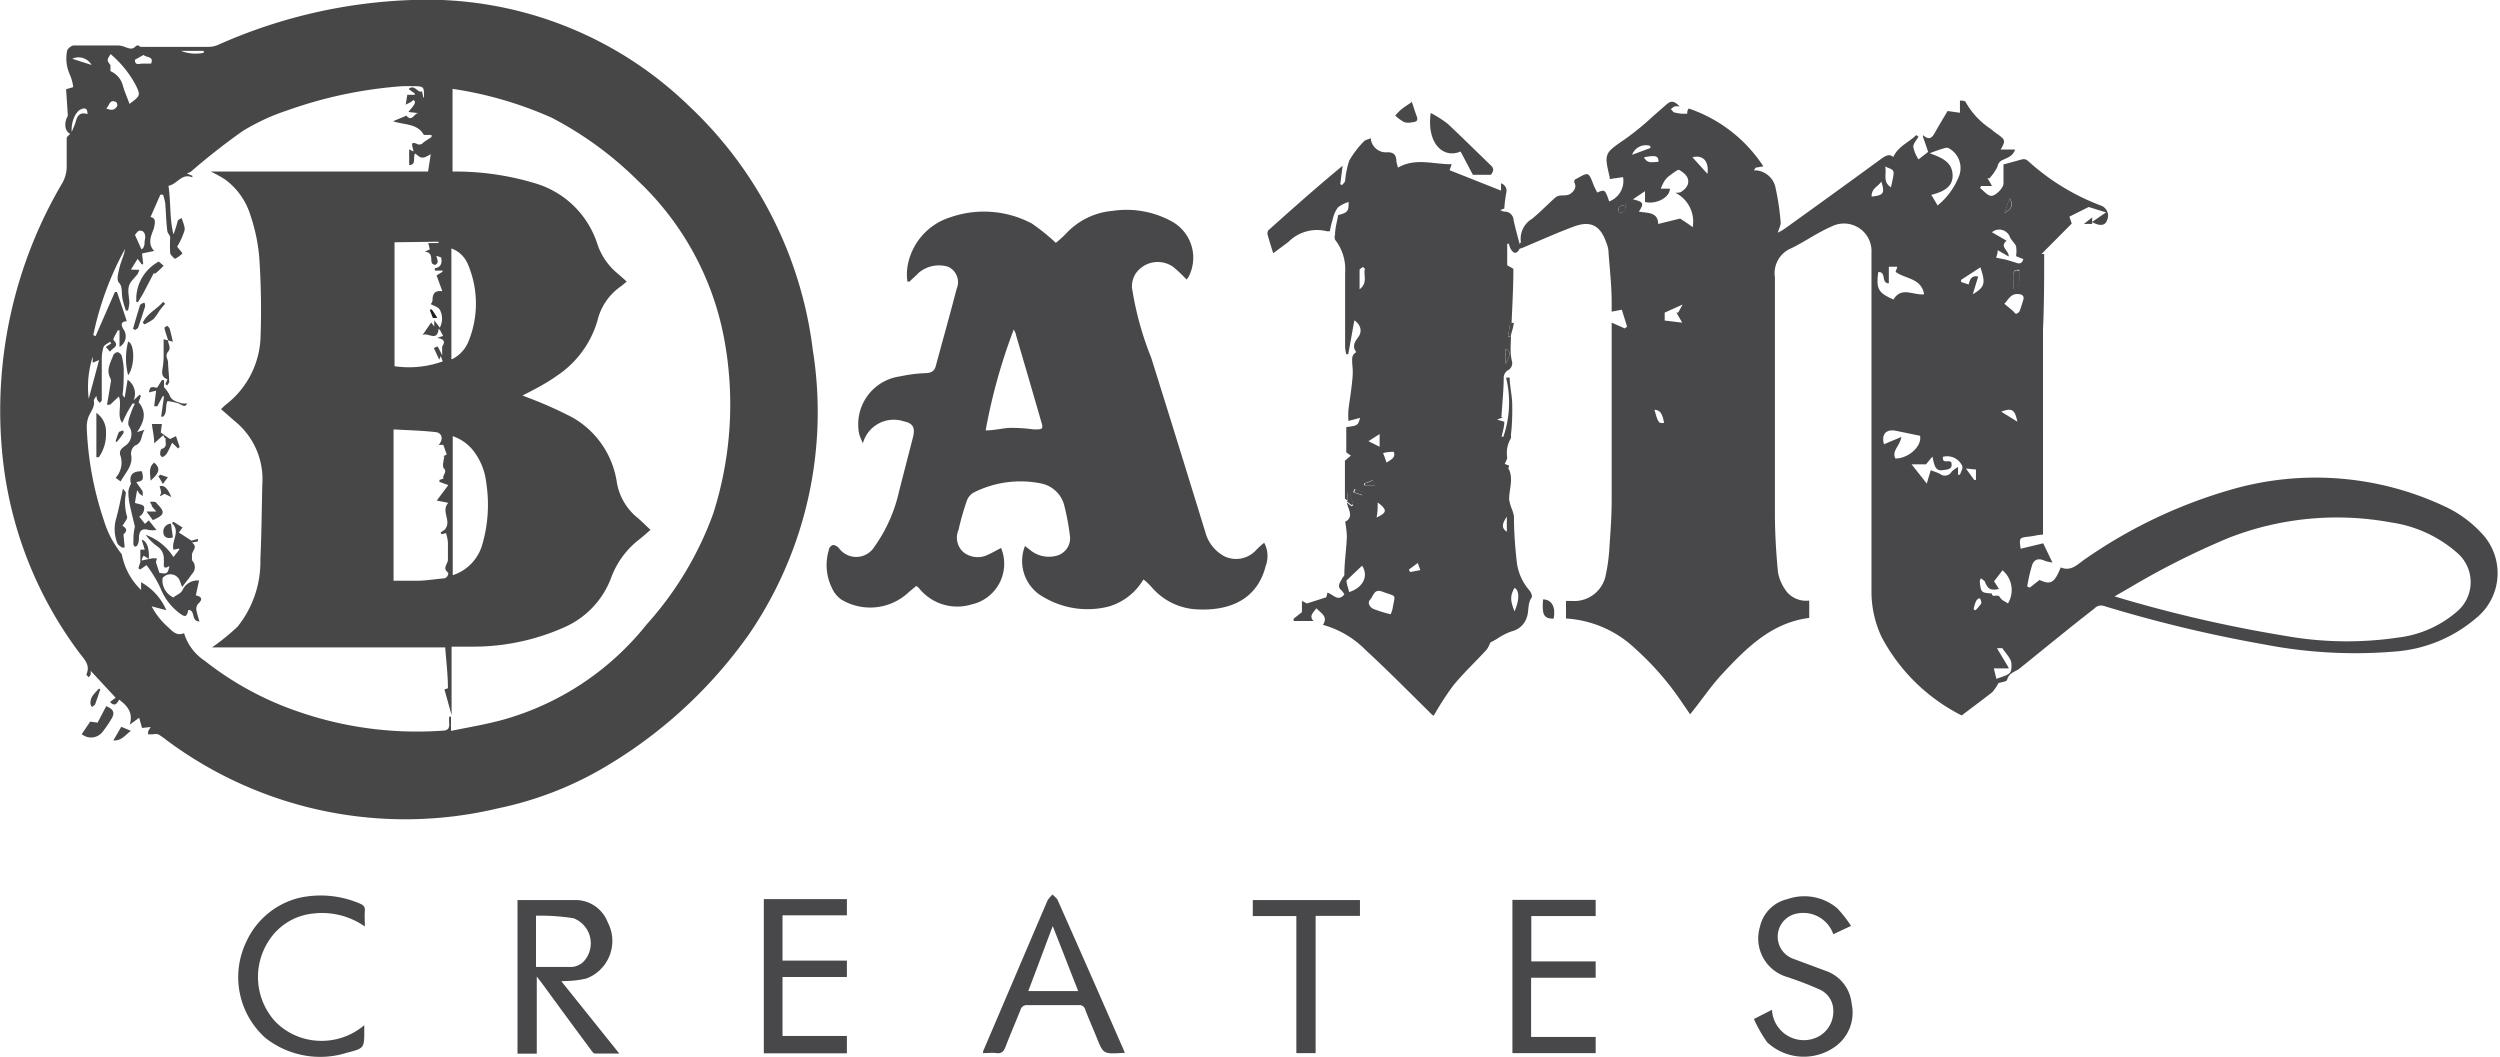 <svg xmlns="http://www.w3.org/2000/svg" xmlns:xlink="http://www.w3.org/1999/xlink" viewBox="0 0 129.71 54.82"><defs><style>.cls-1{fill:none;}.cls-2{clip-path:url(#clip-path);}.cls-3{fill:#484748;}.cls-4{fill:#484749;}.cls-5{fill:#231f20;}</style><clipPath id="clip-path" transform="translate(0 0)"><rect class="cls-1" width="129.71" height="54.82"/></clipPath></defs><title>Bam</title><g id="Layer_2" data-name="Layer 2"><g id="Layer_1-2" data-name="Layer 1"><g class="cls-2"><path class="cls-3" d="M5.51,5.62c.29.14.47.08.58-.14,0,0,0-.17-.1-.2-.32-.13-.3.2-.48.34Zm5.06-2.88v-.1H9.39a2.09,2.09,0,0,0,1.18.1Zm-5.82.63a.77.77,0,0,0-1-.32l1,.32ZM4.54,5.92c0-.34-.16-.33-.36-.24s-.5.54-.46,1.17c.09-.23.16-.36.2-.51.08-.31.2-.55.62-.42ZM7,3.1c0,.29.19.22.36.2h.48C8,2.91,7.59,3,7.45,2.85L7,3.1Zm.34,9.84c.2-.12.14-.35.18-.52s0-.42-.2-.45-.24.16-.32.21l.34.76ZM4.57,20.82c.18-.69.37-1.38.57-2.14l-.33.14,0-.31a5.16,5.16,0,0,0-.19,2.31Zm1.16-18c-.19.3-.19.3,0,.56,0,.06,0,.17,0,.31a1.13,1.13,0,0,1,.63.7c.09.34.24.67.36,1,.55-.41.58-.44.34-.94A5.46,5.46,0,0,0,5.73,2.8ZM23.47,18.63a1.79,1.79,0,0,0,.81-.85,5.2,5.2,0,0,0,0-4.06,1.47,1.47,0,0,0-.86-.83v5.74Zm0,11.22A2.34,2.34,0,0,0,25,28.33a7.38,7.38,0,0,0,.23-3.27,3.29,3.29,0,0,0-.74-1.76,2.32,2.32,0,0,0-1-.67v7.22Zm-3-17.28V19a5.15,5.15,0,0,0,2.5-.25l-.1-.28-.08.19-.28-.6s.19-.1.2-.08a4.77,4.77,0,0,1,.23.46c0-.16,0-.24,0-.32s0-.11,0-.14c.16-.23.13-.39-.26-.45l.31-.1-.15-.29-.08-.09c-.08.73-.56.16-.84.34l.45-.66.16.21,0-.32.29.38a1,1,0,0,0,0-.93c-.09-.15-.33-.21-.47-.29,0,0,.09-.12.09-.2,0-.37.15-.52.51-.47l-.3-.82.31-.19,0-.06-.4,0,0-.12c.35-.06.38-.3.33-.56,0,0-.16-.06-.26-.09a1,1,0,0,1,.08.32.2.2,0,0,1-.13.15.21.21,0,0,1-.18-.1c-.06-.23.06-.53-.36-.59l.26-.11-.08-.33.53,0v-.07ZM23.1,27.44c.34-.42-.24-.93.16-1.35l-.6-.12.6-.8L22.8,25l0-.1.21-.07c-.08-.19.24-.34,0-.55A.56.56,0,0,1,23,24a1.65,1.65,0,0,1,.06-.32l-.08,0,.2-.1L23,23.08h-.24c.25-.27.19-.62-.15-.66-.72-.08-1.45-.1-2.19-.14v7.85c.43,0,.83,0,1.24,0s.9-.08,1.35-.12c.2,0,.29-.26.23-.31-.3-.23,0-.44,0-.66s0-.6,0-.9a2.16,2.16,0,0,0-.1-.48l-.23.06-.05-.09.27-.19ZM22,5.06c0-.58,0-.58-.56-.59-.18,0-.36,0-.54,0a22.57,22.57,0,0,0-6,1.26,11,11,0,0,0-2.31,1.07,34,34,0,0,0-2.7,2.12L9.69,9l.29.12V9.2c-.56-.23-.77.35-1.24.44.13.83.05,1.69.26,2.52a5.46,5.46,0,0,0,.22-.69c0-.07.14-.11.21-.16.05.22.19.46.14.66a3.73,3.73,0,0,1-.38.83l.28.34a1.46,1.46,0,0,1-.39.29s-.23-.18-.25-.3a7.09,7.09,0,0,1,0-.8c0-.12-.14-.23-.15-.35-.06-.48-.07-1-.11-1.46a3.25,3.25,0,0,0-.11-.42H8.32l-.51,1.16c.28.06.24.26.19.52s-.43.8,0,1.24l-.63.13.06.56-.08,0-.21-.28-.35.56.08,0L7.16,14l.07,0a2,2,0,0,1-.09.22l-.31.36c-.3.36-.11.78-.12,1.18a2.41,2.41,0,0,1-.07.35l-.11,0a5.54,5.54,0,0,1-.17-.58c-.06-.28,0-.67-.17-.84s-.05-.52,0-.76.16-.5.24-.75a2.61,2.61,0,0,0,.06-.27,16,16,0,0,0-1.65,4.48l.12.05,1-2.29.11,0c.17.5.34,1,.51,1.52-.29,0-.33.17-.17.42A.63.63,0,0,1,6.2,18v-.86l-.09,0c-.08.17-.26.44-.22.5.34.35-.07.4-.18.61L5.49,18l.28-.18-.06-.09c-.12.09-.29.16-.34.28a2.19,2.19,0,0,0-.09.68c0,.69,0,1.38,0,2.07,0,.05-.07.09-.1.14a.74.74,0,0,1-.12-.13A.85.85,0,0,1,5,20.54c-.07.12-.14.19-.13.25.06.34-.18.58-.29.87a1.64,1.64,0,0,0-.08.5A17.09,17.09,0,0,0,5.39,27,5.17,5.17,0,0,0,5.81,28a6.31,6.31,0,0,0,.51.76,3.46,3.46,0,0,0,1,1.85l0-.4a3,3,0,0,1,1.31,1.45l-.76-.2a3.73,3.73,0,0,0,.84,1.07c.23.21.45.49.84.32a2.63,2.63,0,0,0,1.08,1.44,16.3,16.3,0,0,0,4.81,2.62,18.79,18.79,0,0,0,7.51,1c.25,0,.37-.09.36-.36a1.55,1.55,0,0,1,0-.37h.09v.74c1-.2,1.89-.35,2.78-.6a14.53,14.53,0,0,0,7.36-4.91A17.5,17.5,0,0,0,37,26.66a18.57,18.57,0,0,0,.56-9.15A15.07,15.07,0,0,0,33.1,9.38a18.36,18.36,0,0,0-4.47-3.27,19.7,19.7,0,0,0-5.15-1.5V8.9h.19a14.3,14.3,0,0,1,4.06.6A4.82,4.82,0,0,1,31,12.68a3.34,3.34,0,0,0,1.08,1.54l.44.39c-.12.09-.21.18-.31.25A3,3,0,0,0,31,16.63a5.18,5.18,0,0,1-2.14,2.89c-.55.39-1.16.7-1.75,1l.2.08a20.77,20.77,0,0,1,2.41,1.07A4.65,4.65,0,0,1,32,25a3,3,0,0,0,1,1.8c.26.21.49.45.75.69-.22.19-.4.36-.6.51A4.46,4.46,0,0,0,31.7,30a4.54,4.54,0,0,1-2.43,2.55,11.59,11.59,0,0,1-4.79,1H23.43V37.1l-.37-1.33.18-.06c0-.72-.09-1.4-.14-2.12H11a11.61,11.61,0,0,0,1.33-1.08A5.4,5.4,0,0,0,13.51,29c.06-1.29.07-2.58.1-3.87a3.87,3.87,0,0,0-1.43-3.28l-.71-.62a2.49,2.49,0,0,1,.24-.23,4.61,4.61,0,0,0,1.81-3.56,40.26,40.26,0,0,0-.07-4.11A9.2,9.2,0,0,0,13,11.19a3.63,3.63,0,0,0-1.31-1.87,6.31,6.31,0,0,0-.76-.42H22.21L22.35,8a3.16,3.16,0,0,1-.31.16.46.46,0,0,1-.23,0c-.09-.05-.18-.13-.28-.2-.11.27.07.6-.3.6l0-.81.22.11c0-.2-.27-.62.26-.36.05,0,.16,0,.22-.07s.31-.22.46-.32V7l-.4,0c-.33-.6-1-.51-1.6-.71L21.09,6c.29.36.4-.15.63-.13l-.53-.06c.11-.14.18-.21.24-.3a.5.5,0,0,0,.1-.19s0-.09-.07-.13l-.17.12-.24.12.08-.51.39,0,0-.07-.32-.23c.31-.28.47.23.7.12l.06.31ZM7.82,37.72l-.45.05-.15-.53-.49.36c.2-.64-.15-1-.55-1.3-.11.21-.24.38-.47.12L6,36.2l-1.3-1.4a.52.52,0,0,1,0,.21.45.45,0,0,1-.11.13L4.48,35a0,0,0,0,1,0,0c.23-.5-.12-.8-.37-1.14a20.47,20.47,0,0,1-4-10.41,23.25,23.25,0,0,1,3.15-14,1.8,1.8,0,0,0,.2-.73c0-.51,0-1,0-1.55,0-.08.12-.15.18-.23-.3-.14-.32-.59-.12-.93L3.43,4.63l.37-.11a2.34,2.34,0,0,0-.19-.68,2,2,0,0,1-.13-1.19c0-.1.21-.28.33-.29.79,0,1.57,0,2.35,0a1.09,1.09,0,0,1,.3.07c.19.06.37.17.55,0s.2,0,.3,0h3.51a1.19,1.19,0,0,0,.49-.1A26.88,26.88,0,0,1,21.37,0,19.53,19.53,0,0,1,35.73,5.48a20.86,20.86,0,0,1,6.44,12.67,20.42,20.42,0,0,1-3.31,14.76,24.18,24.18,0,0,1-7.2,6.72,18.09,18.09,0,0,1-5.82,2.31A20.72,20.72,0,0,1,8.6,38.37a3.39,3.39,0,0,0-.39-.27.68.68,0,0,0-.29,0l-.24,0c0-.08,0-.16.05-.24l.09-.14Z" transform="translate(0 0)"/><path class="cls-4" d="M70.7,25.69a1.09,1.09,0,0,0,0-.17l-.42-.14a.89.89,0,0,0-.07.16l.44.15Zm.62-.51c0-.11-.1-.26-.11-.26l-.44.17,0,.09Zm6.79-6.3c.28-.46.28-.65,0-.78v.78Zm.42-2.12-.17,0-.12.71.13,0c0-.23.11-.46.16-.7ZM84,11c.33.08.3-.17.38-.38-.25.06-.49.05-.38.38ZM78.18,27.59v-.78c-.27.39-.27.6,0,.78ZM104,11.05c.4-.22.48-.43.27-.76l-.27.76ZM102.4,31.61l.09.06a2.17,2.17,0,0,0,.31-.37s0-.15-.06-.23-.19.06-.22.13a1.77,1.77,0,0,0-.12.41ZM73.1,29.55l.06.13.53-.1-.13-.37-.46.34ZM71,22.89l.58.29v-.66l-.58.37Zm31,1.42.43.59.09,0v-.54ZM86.05,8.4c0-.31-.13-.36-.75-.24.17.37.48.23.75.24Zm-.21,12.86c.19.68.22.72.5.68-.09-.49-.21-.66-.5-.68Zm-.22-13.6,0-.09a.76.76,0,0,0-.94.46l1-.37ZM71.94,24c.25-.16.49-.27.37-.56,0,0-.33,0-.55.07.08.2.12.32.18.49Zm32.54-9c.44-.28.24-.63.29-1-.19,0-.3,0-.29.19s0,.47,0,.76Zm-33,11.07c0,.3,0,.52-.06.78.55-.25.57-.4.06-.78Zm33.19-4.19c-.13-.61-.26-.74-.84-.52l.84.52ZM87.81,8.16l.78.86c.09-.66-.24-1-.78-.86Zm-17,5.78-.09-.09c-.06.05-.18.1-.18.16,0,.32,0,.64,0,1,.45-.34.18-.75.28-1.08ZM97.11,10.2c.63-.07.69-.18.5-.78-.16.26-.53.36-.5.78Zm1-.48c.22-1,.21-.85-.3-1.08.09.38-.15.79.3,1.08Zm-19.53,22c.27-.62.25-1.09,0-1.22-.23.41-.23.64,0,1.22Zm7.79-15.46v.37l.91.11-.3-.52.09,0,.23-.42-.93.42Zm16-1c.61-.37.66-.56.38-1.39l-1,.65s0,.07,0,.11l.39.13c.07-.24.13-.49.5-.41-.1.3-.18.58-.28.91Zm1.62.5.46.38s.11.15.16.14a.3.3,0,0,0,.18-.15c.07-.18.12-.37.18-.55s0-.3-.23-.32c-.43-.05-.55.32-.75.5Zm.22,18.92-.76,0,.13.54c.73-.25.8-.25.78-.77,0-.28-.3-.55-.47-.82,0,0-.1,0-.28,0l.6,1ZM70,30.72c.77-.25,1-.87.67-1.37l-.81.77c0,.15.08.36.14.6Zm34.94-17.29-.34-.14a1.64,1.64,0,0,0,0-.52c-.07-.16-.23-.29-.31-.45a.59.59,0,0,0-.94-.27l.76.44c-.39.32.13.5.11.82l-.57-.33c0,.17-.06.29-.08.39l.54.11.52.16c.18.07.3,0,.35-.21ZM72.15,31.87a1.39,1.39,0,0,0,.1-.28c.14-.82.24-.6-.52-.89-.44-.18-.47.23-.64.41s0,.4.16.48a6.72,6.72,0,0,0,.9.28Zm28.1-7.44a2.7,2.7,0,0,1,.41.16.4.4,0,0,0,.6-.12,1.66,1.66,0,0,1,.33-.24c0,.18,0,.29,0,.4l.1,0c.05-.15.16-.32.12-.45a.86.86,0,0,0-1-.48c-.06.4.33.13.43.29.1.38-.23.37-.42.4-.44.08-.46-.3-.56-.7l-.33.4-.75,0,.79,1c.08-.28.14-.48.21-.7Zm3.46,6.13c-.43.09-.56,0-.71-.33,0-.09-.14-.15-.22-.23-.06.12-.07.17-.06.21.06.52.08.54.57.58,0,0,.06,0,.06,0,0,.26.3,0,.41.19s.28.22.42.33a1.34,1.34,0,0,0-.28-1.72l-.44.57.25.39Zm-5.06-7.89c-.07.47-.51.71-.31,1.12.68,0,1.39-.64,1.28-1.18l-1.26-.26c-.5-.1-.76.19-.61.7l.9-.38Zm1.87-12a3.71,3.71,0,0,0,1.14-1.58,1.17,1.17,0,0,0-.57-1.41.28.28,0,0,0-.18,0c-.25.07-.5.16-.79.27.61.23,1.18.44,1.19,1.16,0,.5-.33.81-1.11,1,.11.17.2.33.32.53Zm-.69,4.6c-.14-.86-1-.79-1.48-1.17a2.56,2.56,0,0,0,.09-.26H98v.86c-.42,0-.11-.62-.55-.58-.11.88,0,1.07.79,1.42.43-.69,1-.21,1.6-.27Zm-12-3.52A1.67,1.67,0,0,0,86.92,10c.15,0,.28,0,.35-.08a.78.78,0,0,0,.3-.35c.11-.37-.18-.59-.44-.75-.07-.05-.33.17-.49.28a1.1,1.1,0,0,0-.28.29,2.14,2.14,0,0,0-.19.4l.47,0c0,.45-.7.83-1.29.69,0-.16,0-.32,0-.56l-.63.42c.56.14.59.21.31.64.41.08,1,0,1,.64l1.14-.28c.28.18.47.31.66.45ZM109.7,30.94A70.05,70.05,0,0,0,118.62,33a18.2,18.2,0,0,0,5.8.08,5.71,5.71,0,0,0,3.06-1.35,2,2,0,0,0,.06-3,6.61,6.61,0,0,0-3.46-1.62,15.45,15.45,0,0,0-8.43.79,40.5,40.5,0,0,0-5.1,2.56l-.85.49ZM69.92,26c0-.05-.14-.1-.14-.15,0-.67,0-1.34,0-1.95l.31-.26-.24-.17V22.16c.6-.08.6-.08.72-.48l-.61.16a5,5,0,0,1,0-.55c.06-.52.15-1,.2-1.56a3.39,3.39,0,0,0,0-.84c0-.25-.06-.46.21-.62-.24-.31-.06-.56.11-.79s.18-.59-.21-.86c-.11.6-.21,1.18-.32,1.76h-.1a2.14,2.14,0,0,1-.06-.35V14.16a2.48,2.48,0,0,0-.52-1.72.43.43,0,0,1,0-.28c0-.33.1-.65.16-1,.49-.13.55-.19.54-.68a1.67,1.67,0,0,0-.55.28,1.54,1.54,0,0,0-.27.61A4.31,4.31,0,0,0,69,12c-.06,0-.11,0-.15,0a2.09,2.09,0,0,0-2,.55l-.79.59c-.12-.38-.22-.69-.3-1,0-.06,0-.17.09-.23,1.24-1.11,2.49-2.22,3.81-3.31l-.12.95.08.06c.06-.07.15-.14.17-.22A4.92,4.92,0,0,1,70,8.34a5,5,0,0,1,.76-1c.07-.08.21-.1.36-.17a.79.79,0,0,0,.87.73c.32,0,.44.13.46.43,0,.11.05.21.08.37.91-.53,1.84-.17,2.79-.18l-.11.31,2.67,1.06c0-.13,0-.24,0-.38a.41.41,0,0,1,.27.5,6.64,6.64,0,0,0-.1.81l-.22.08.2.08a.46.46,0,0,1,.5.44c.09.41.2.81.32,1.26,0-.08.07-.1.06-.12a1.2,1.2,0,0,1,.57-1.2c.43-.35.82-.76,1.24-1.13a.58.58,0,0,1,.28-.09c.16,0,.35,0,.47-.08s.38-.31.21-.59c0,0,0-.07,0-.11l.06-.06c.22-.1.51-.32.65-.25s.23.42.33.64l.15.3c.39-.17.41-.16.62.46a1.13,1.13,0,0,0,.72-1.26l-.69.1a.18.18,0,0,1,0-.09c-.3-1.26-.28-1.24.82-2A14.42,14.42,0,0,0,85.8,6l.64-.56c.26-.23.4-.22.71.08a1.33,1.33,0,0,0-.26,0,1,1,0,0,0-.21.15c.06,0,.11.14.18.16a2.38,2.38,0,0,0,.4.07l.28,0c0-.09,0-.17.08-.27a7.5,7.5,0,0,1,3.87,3l-.4.07L91,8.84l.13,0a1.13,1.13,0,0,1,1,.94,13.16,13.16,0,0,1,.26,1.78c0,.13-.08.28-.15.51a2.41,2.41,0,0,0,.38-.22q2.51-1.8,5-3.62c.22-.16.43-.26.61-.08.25-.56.81-.76,1.19-1.14l.12.08c-.1.18-.28.36-.27.54a1.88,1.88,0,0,0,.27.64l.5-.39c-.08-.25-.18-.52-.27-.79l0-.08c.37.32.5.09.65-.18s.42-.72.63-1.07l.64.09c0-.23,0-.4,0-.63.12,0,.28,0,.31.1a4,4,0,0,0,1.29,1.37,3.47,3.47,0,0,0,.38.29c.38.28.39.34.13.78h.75c-.11.34-.39.42-.62.53a.44.44,0,0,0-.29.35,2.46,2.46,0,0,1-.42.61l-.1,0c.07.12.15.24.23.4l-.56,0-.06.1c.18.14.35.37.56.41s.65-.39.66-.63v-1c.36-.09.69-.19,1-.27a.34.34,0,0,1,.26.08,11.8,11.8,0,0,0,3.78,2.32.56.56,0,0,1,.34.75c-.1.29-.34.35-.79.11l.73-.5-.9-.28-1,.5.12.36-1.57,1.58.14,0c0,1.32,0,2.61-.06,3.9V27.74c-.26,0-.49.08-.72.1-.52.06-.52.06-.44.63l1.17-.28.48,1a2.91,2.91,0,0,1-.39-.09c-.29-.14-.54-.11-.66.2a8.43,8.43,0,0,0-.26,1.13l.13.06.51-.4c.58.27.77.16,1.1-.65.54.23.88-.17,1.26-.43a25.59,25.59,0,0,1,7.84-3.68,15.76,15.76,0,0,1,10.77.92,6.09,6.09,0,0,1,1.95,1.4,3,3,0,0,1-.28,4.43,7.29,7.29,0,0,1-4.15,1.72,24.7,24.7,0,0,1-6.81-.36,70.61,70.61,0,0,1-8.34-2,.46.46,0,0,0-.49.13c-1.29,1-2.59,2.07-3.88,3.11-.22.18-.55.21-.65.58,0,.11-.35.14-.45.18a2.52,2.52,0,0,1-.32.47c-.52.41-1.05.8-1.59,1.21a9.57,9.57,0,0,1-4.15-4.06,5.53,5.53,0,0,1-.53-2.44c0-5.83,0-11.67,0-17.51a1.43,1.43,0,0,0-2.07-1.36c-.72.31-1.37.78-2.09,1.13a1.4,1.4,0,0,0-.85,1.51c0,4.09,0,8.18,0,12.27,0,1,.06,2,.16,3.05a2.39,2.39,0,0,0,.46,1,1.31,1.31,0,0,0,1.16.45v.9c-2,.25-3.33,1.63-4.6,3-.55.61-1,1.29-1.58,2l-.44-.64a14.78,14.78,0,0,0-2.38-2.74,5.72,5.72,0,0,0-3.62-1.59v-.91l.32,0a1.66,1.66,0,0,0,1.74-1.33,9.23,9.23,0,0,0,.2-1.58c.06-.78.11-1.56.11-2.34,0-2.92,0-5.84,0-8.76v-.43l.68.3.12-.09c-.09-.3-.19-.6-.27-.88l-.53.1c0-.19,0-.33,0-.47,0-.91-.11-1.81-.17-2.71a1.4,1.4,0,0,0-.11-.4c-.3-.88-.8-1.16-1.67-.84s-1.82.75-2.73,1.13c0,0-.11,0-.14.1-.18.26-.31.1-.42-.06a1.22,1.22,0,0,1-.09-.27h-.09c0,.36,0,.72,0,1.09,0,.05.16.1.32.21,0,1.28-.1,2.61-.14,4a2.83,2.83,0,0,0,.06.77.41.41,0,0,1-.22.5.5.5,0,0,0-.2.31c0,.71-.08,1.42-.12,2.12l.1,0-.33.12.38.11c0,.27-.09.53-.14.78h.09a5.43,5.43,0,0,0,.14-3.07h.19c0,.45.12.91.13,1.36s0,1.09-.07,1.63a.45.45,0,0,1,0,.16,1.49,1.49,0,0,0-.19,1c0,.08-.07.2-.13.33l.23.09c0,.06-.08.15,0,.21.22.52,0,1,0,1.54a2.16,2.16,0,0,0,.15.52,1.7,1.7,0,0,1,.1.37c0,.79.06,1.59.15,2.38a2.71,2.71,0,0,0,.66,1.46c.08.1.16.3.11.36-.23.32-.13.71-.26,1.05a1.09,1.09,0,0,1-.79.71,3.32,3.32,0,0,0-.77.4l-.33.18a1.42,1.42,0,0,1-.19.37c-.58.63-1.2,1.21-1.74,1.87a15.33,15.33,0,0,0-1,1.55c-.06,0-.17-.13-.26-.22-1.08-1.06-2.14-2.14-3.25-3.16a5,5,0,0,0-2.24-1.33c.28-.44-.1-.6-.34-.86-.16.22-.4.4-.15.66H67.12l0-.12.43-.34c0-.13,0-.33,0-.58l.26.13,1-.32a1.42,1.42,0,0,0,.06-.24c.28.06.54.51.88.09a.9.9,0,0,0-.14-.2c-.25-.21-.1-.39,0-.58s.13-.15.14-.23c0-.68.11-1.36.13-2a4.57,4.57,0,0,0-.09-.76c.46-.23.18-.62.08-1l.26.2.08-.06-.18-.64-.11,0,0,.49Z" transform="translate(0 0)"/></g><path class="cls-4" d="M51.14,22.33c.49,0,.88-.12,1.27-.13a8.42,8.42,0,0,1,1.22.08c.48,0,.52,0,.38-.45-.43-1.49-.87-3-1.3-4.46,0-.08-.06-.15-.11-.28a29.45,29.45,0,0,0-1.46,5.24ZM44.77,23a4.2,4.2,0,0,1-.19-.47,2.51,2.51,0,0,1,2.11-3A7.71,7.71,0,0,1,48,19.36c.26,0,.47-.07.55-.36.36-1.34.74-2.68,1.08-4a.88.88,0,0,0-.44-1.16,1.63,1.63,0,0,0-1.52.31c-.15.16-.32.3-.48.46l-.11,0a2.73,2.73,0,0,1,0-.75,3.22,3.22,0,0,1,2.21-2.58,5.3,5.3,0,0,1,4.25.32,10.37,10.37,0,0,1,1.24,1,5.48,5.48,0,0,0,.53-.48,3.73,3.73,0,0,1,2.42-1.18,4.89,4.89,0,0,1,3.07.55,2.15,2.15,0,0,1,.86,2.89.9.9,0,0,1-.1.12,7.75,7.75,0,0,0-.66-.63,1.39,1.39,0,0,0-2,.36,1.27,1.27,0,0,0-.17.69,16.45,16.45,0,0,0,1,3.64c.94,3,1.87,6,2.81,9.06a2,2,0,0,0,1,1.25,1.4,1.4,0,0,0,1.64-.34,5.06,5.06,0,0,1,.41-.37,1.45,1.45,0,0,1,.08,1.2c-.46,1.84-2,2.32-3.48,2.26a3.3,3.3,0,0,1-2.45-1.17,3.55,3.55,0,0,0-.34-.33s0,0-.08-.05a3.08,3.08,0,0,1-1.8,1.4A4.46,4.46,0,0,1,54.18,31a2.13,2.13,0,0,1-1-2.67l.26.2a1.52,1.52,0,0,0,1.31.32.94.94,0,0,0,.76-1.07,12.56,12.56,0,0,0-.28-1.51A1.56,1.56,0,0,0,54,25.08a5.38,5.38,0,0,0-3.47.47.8.8,0,0,0-.36.41,14.16,14.16,0,0,0-.44,1.54A1,1,0,0,0,50,28.66a1.19,1.19,0,0,0,1.28.11c.23-.1.44-.23.66-.34a2.16,2.16,0,0,1-1.53,2.93,2.54,2.54,0,0,1-2.75-.87s0,0-.12-.09c-.15.13-.31.25-.45.38a2.91,2.91,0,0,1-3.45.32,1.51,1.51,0,0,1-.48-.6A2.69,2.69,0,0,1,43,28.55c0-.11.12-.25.21-.27s.23.07.31.15a1.11,1.11,0,0,0,1.86-.08,7.89,7.89,0,0,0,1.27-2.87l.72-2.8c.12-.5,0-.72-.48-.82A1.66,1.66,0,0,0,44.77,23Z" transform="translate(0 0)"/><path class="cls-4" d="M27.81,50.17c.65,0,1.26,0,1.87,0a1,1,0,0,0,.57-.25,1.39,1.39,0,0,0-.5-2.28,11.3,11.3,0,0,0-1.94-.13v2.67Zm1.32.75,3,3.74c-.47,0-.87,0-1.27,0-.08,0-.16-.14-.23-.23-.84-1.13-1.67-2.26-2.5-3.4l-.28-.36v4h-1V46.7l.26,0c.95,0,1.91,0,2.86,0a1.79,1.79,0,0,1,1.56,1.15,2.08,2.08,0,0,1-1.11,2.92,5.16,5.16,0,0,1-1.23.13Z" transform="translate(0 0)"/><path class="cls-4" d="M53.35,51.42h2.59c-.44-1.12-.86-2.21-1.32-3.37-.44,1.16-.84,2.25-1.27,3.37Zm5,3.21-.11,0c-1,.06-1,.06-1.36-.85-.19-.46-.39-.92-.57-1.38a.31.31,0,0,0-.35-.25c-.88,0-1.77,0-2.65,0a.34.34,0,0,0-.37.27c-.26.64-.53,1.27-.78,1.92-.09.22-.2.33-.45.3s-.45,0-.71,0c0-.13.06-.21.09-.29,1.09-2.54,2.17-5.09,3.26-7.63a1.78,1.78,0,0,1,.26-.31c.09.1.22.18.27.3q1.68,3.78,3.33,7.56c.05.1.09.2.14.33Z" transform="translate(0 0)"/><path class="cls-4" d="M78.47,46.69h4.32v.84H79.45v2.35h3.34v.85H79.44V53.8h3.35v.84H78.47v-8Z" transform="translate(0 0)"/><g class="cls-2"><path class="cls-4" d="M43.94,54.65H39.63v-8h4.31v.84H40.6v2.35h3.34v.85H40.6v3.06h3.34v.86Z" transform="translate(0 0)"/><path class="cls-4" d="M91,52.87l.94-.48a1.65,1.65,0,0,0,2.45,1.37,1.48,1.48,0,0,0,.73-1.31,1.2,1.2,0,0,0-.78-1.14c-.51-.23-1-.41-1.58-.61a2.08,2.08,0,0,1-1.45-2.6,1.89,1.89,0,0,1,1.43-1.45,2.65,2.65,0,0,1,2.59.48,6.4,6.4,0,0,1,.71.91l-.92.43a1.65,1.65,0,0,0-1.84-1.08A1.22,1.22,0,0,0,93,49.73l1.72.64a2,2,0,0,1,1.35,1.7,2.17,2.17,0,0,1-.85,2.23,2.79,2.79,0,0,1-3.53-.22A7,7,0,0,1,91,52.87Z" transform="translate(0 0)"/><path class="cls-4" d="M18.9,53.15v.32c0,.91,0,.92-.9,1.15a4.6,4.6,0,0,1-4.22-.76,4.23,4.23,0,0,1-1-5,4.09,4.09,0,0,1,2.76-2.28,5.16,5.16,0,0,1,3.13.3c.18.08.28.16.26.38s0,.5,0,.81a3.87,3.87,0,0,0-2.7-.67,3.09,3.09,0,0,0-2.31,1.45A3.43,3.43,0,0,0,14.28,53a3.33,3.33,0,0,0,2.25,1,3.41,3.41,0,0,0,2.37-.81Z" transform="translate(0 0)"/></g><path class="cls-4" d="M67.23,47.53H65V46.7h5.56v.82H68.26v7.12h-1V47.53Z" transform="translate(0 0)"/><path class="cls-4" d="M74.19,5.84a6.07,6.07,0,0,1,.92.58c.76.71,1.5,1.45,2.25,2.17.22.21.06.36,0,.48h-.94l-.64-1.21c-.85.38-1.77-.36-1.55-2Z" transform="translate(0 0)"/><path class="cls-4" d="M5.05,37.52l.46-.88c.39.15.46.36.27.66A6.13,6.13,0,0,1,5.3,38a.76.76,0,0,1-1.06.09l.44-.65.37.05Z" transform="translate(0 0)"/><path class="cls-4" d="M73.24,5.25c.1.29.17.53.26.77s0,.3-.21.32a.88.88,0,0,1-.43,0A2.55,2.55,0,0,1,72.39,6a3.11,3.11,0,0,1,.31-.32c.16-.13.34-.24.54-.38Z" transform="translate(0 0)"/><path class="cls-4" d="M80.61,32.1c-.5,0-.62-.19-.55-1,.45,0,.67.4.55,1Z" transform="translate(0 0)"/><path class="cls-4" d="M6.79,37.92c-.31.23-.48.52-.91.5l.41-.71.5.21Z" transform="translate(0 0)"/><path class="cls-4" d="M5.2,35.77c-.09.27-.17.53-.27.79,0,0-.09.07-.14.11s-.09-.12-.1-.18c0-.37.24-.53.43-.75l.08,0Z" transform="translate(0 0)"/><path class="cls-4" d="M108.55,11.62h-.43l.43-.34v.34Z" transform="translate(0 0)"/><path class="cls-4" d="M104.48,15c0-.29,0-.53,0-.76s.1-.24.29-.19c0,.32.15.67-.29,1Z" transform="translate(0 0)"/><path class="cls-4" d="M104.26,10.29c.21.33.13.54-.27.76" transform="translate(0 0)"/><path class="cls-4" d="M69.92,26l0-.49.11,0,.18.64-.08.06-.26-.2Z" transform="translate(0 0)"/><path class="cls-4" d="M84,11c-.11-.33.13-.32.38-.38-.08.21,0,.46-.38.38Z" transform="translate(0 0)"/><path class="cls-4" d="M78.53,16.76c0,.24-.11.47-.16.7l-.13,0,.12-.71.17,0Z" transform="translate(0 0)"/><path class="cls-4" d="M78.11,18.88V18.1c.28.13.28.32,0,.78Z" transform="translate(0 0)"/><path class="cls-4" d="M71.32,25.18h-.51l0-.09.44-.17s.06.15.11.26Z" transform="translate(0 0)"/><path class="cls-4" d="M70.7,25.69l-.44-.15a.89.89,0,0,1,.07-.16l.42.14a1.09,1.09,0,0,1,0,.17Z" transform="translate(0 0)"/><path class="cls-4" d="M7.4,29.07l.49-.1h.25l-.05.2.18.55c.4.07.43.05.52-.35-.22.13-.3.1-.29-.1a2.45,2.45,0,0,0,0-.27.76.76,0,0,0-.32-.64,2.56,2.56,0,0,1-.62-.61A2.87,2.87,0,0,1,9,28.9l.3-.38,0-.06L9,28.52c-.12-.47.39-.94-.08-1.38L9,27.07l.47.3-.19.26.65.42.34-.09,0,.13-.31.06c.33.24,0,.42,0,.64s0,.23,0,.28a.5.5,0,0,1,0,.71c-.14.21-.31.41-.51.68l-.13-.35A.52.52,0,0,0,8.43,30s0,.14,0,.21A1,1,0,0,0,9,31c.15-.15.38-.17.5-.44a.85.85,0,0,1,.83-.44c-.06.26-.11.5-.17.77.32.07.37.21.11.45a.43.43,0,0,0-.08.32,5.11,5.11,0,0,0,.16.58c-.46,0-.19-.6-.58-.59-.08.36-.15.39-.45.17a3,3,0,0,1-1-1.32,6.54,6.54,0,0,0-.72-1.18l-.33.23-.09-.07.1-.31v-.65l.23,0L7.35,28c.26.06.41.45.37,1l-.27-.17L7.36,29l0,.1Z" transform="translate(0 0)"/><path class="cls-4" d="M6.89,20.91c-.1.17-.21.34-.3.51s-.16.33-.25.52c-.29-.39,0-.88-.17-1.37L5.71,21,5.55,21c.07-.38.13-.75.19-1.13a.41.41,0,0,0,0-.22c-.26-.45,0-.83.14-1.23a.31.31,0,0,1,.22-.15.32.32,0,0,1,.21.18,3.4,3.4,0,0,1,.11.7c0,.44,0,.88-.06,1.31,0,0,0,.08.11.17l.15-.93a.87.87,0,0,1,.31,1.07l.31-.29.07.06-.12.33c.38.45.36.93-.08,1.55l.39-.12c-.2.31-.1.67-.5.82a.53.53,0,0,0-.2.46c.12.59-.3.94-.54,1.4L6,24.79a1.17,1.17,0,0,0,.25-1.15.33.33,0,0,1,.11-.4l.07-.07a.73.73,0,0,0,.26-1.06c-.08-.15,0-.4.07-.59A4.07,4.07,0,0,1,7,20.94l-.12,0Z" transform="translate(0 0)"/><path class="cls-4" d="M7,27.33c-.09-.38-.19-.77-.27-1.16a3.08,3.08,0,0,1-.07-.68,1.27,1.27,0,0,1,.12-.36s.05-.06,0-.09c-.08-.47.18-.59.58-.59.11.42.07.51-.29.56.11.17.23.32.33.48a1,1,0,0,1,0,.25l-.2-.16s0-.06-.09-.14L7,26.09c.18.07.4.08.46.18s0,.42-.24.53l.3.38L7.72,27l.4.5a1.73,1.73,0,0,1-.4,0c-.32-.1-.48,0-.51.34,0,.13,0,.27-.06.4s-.08.08-.12.12-.11-.09-.11-.13c0-.28,0-.57.07-.86Z" transform="translate(0 0)"/><path class="cls-4" d="M6.33,27.27c.19.1.33.24.08.45,0,0,0,0,0,.06l.06.63-.14,0c-.08-.07-.21-.13-.24-.22A2,2,0,0,1,6,27c.15-.52.24-1,.38-1.65.07.11.16.18.15.24a2.61,2.61,0,0,0,.07,1.24c0,.11-.16.31-.26.47Z" transform="translate(0 0)"/><path class="cls-4" d="M8,21.08l.1-.81-.37.09c.05-.29.08-.31.42-.24l.25-.4.11,0,0,.37a1.82,1.82,0,0,1,.28.39c.11.33.4.37.66.45a1.14,1.14,0,0,0,.27,0c-.13.18-.13.17-.46,0a3.19,3.19,0,0,0-.57-.12c-.13.26,0,.61-.23.81l-.1,0,.15-1.06-.07,0-.28.52L8,21.08Z" transform="translate(0 0)"/><path class="cls-4" d="M8.47,22.58,8,23c0-.33-.08-.68-.12-1l.52,0-.06.44.48.34.31-.15.19.56-.08.08-.31-.3c-.08.17-.17.38-.28.57a.53.53,0,0,1-.23.18s-.11-.09-.11-.14,0-.27.09-.29c.32-.11.15-.35.2-.53l-.08-.07Z" transform="translate(0 0)"/><path class="cls-4" d="M5,23.73V21.42a1.18,1.18,0,0,1,.5,1,2.1,2.1,0,0,1-.37,1.3l-.13,0Z" transform="translate(0 0)"/><path class="cls-4" d="M7.07,15.57a2.21,2.21,0,0,1,1.17-2l.25.22c-.13.13-.25.25-.38.36s-.11,0-.12,0l-.56,1.07c-.08.15-.18.3-.27.45l-.09,0Z" transform="translate(0 0)"/><path class="cls-4" d="M8.72,17.66c0,.2.18.37,0,.59s0,.37,0,.56.05.66.06,1c0,.06-.07.12-.11.19l-.09-.07.11-.25c-.31-.11-.3-.33-.25-.6a4.17,4.17,0,0,0,.05-.71V17.6l.27.07Z" transform="translate(0 0)"/><path class="cls-4" d="M6.65,19.47a3.44,3.44,0,0,1,0-1.75c.35.13.35,1.27,0,1.75Z" transform="translate(0 0)"/><path class="cls-4" d="M7.94,27l-.34-.46h.51l-.23-.27c0-.07-.06-.15-.1-.23a1.1,1.1,0,0,1,.26,0c.05,0,.08.07.12.11.42.42.38.57-.22.83Z" transform="translate(0 0)"/><path class="cls-4" d="M7.41,16.74c.22-.48.73-.69,1.05-1.08l.11.1a4.47,4.47,0,0,0-.29.35,3.47,3.47,0,0,1-.31.44,2.52,2.52,0,0,1-.48.28l-.08-.09Z" transform="translate(0 0)"/><path class="cls-4" d="M6.9,17.06c.12-.4.23-.81.36-1.21,0-.06.12-.1.19-.14s.09.14.08.19c-.12.38-.24.75-.37,1.12,0,0-.09.07-.14.1l-.12-.06Z" transform="translate(0 0)"/><path class="cls-4" d="M8.87,27.17l.1.71c-.26.09-.47,0-.49-.22a.41.41,0,0,1,.39-.49Z" transform="translate(0 0)"/><path class="cls-4" d="M8,24c.33.28.29.53-.19.94,0-.35-.14-.67.19-.94Z" transform="translate(0 0)"/><path class="cls-4" d="M8.89,25.79l-.35-.17-.24.13c0-.07.07-.14.06-.2a1.87,1.87,0,0,0-.08-.32c.23-.07.4.07.61.56Z" transform="translate(0 0)"/><path class="cls-4" d="M8.73,17.67c-.06-.19-.13-.37-.18-.56s.06-.13.09-.19.15.09.17.15.1.41.16.66l-.25-.07Z" transform="translate(0 0)"/><path class="cls-4" d="M6,22.89a4.59,4.59,0,0,1,.17-.48s.12-.05.19-.07.07.15,0,.2a3.9,3.9,0,0,1-.31.4L6,22.89Z" transform="translate(0 0)"/><path class="cls-4" d="M8.31,24.63l.4.13-.26.35-.23-.4.09-.08Z" transform="translate(0 0)"/><path class="cls-5" d="M22.67,16.5l-.21,0-.16-.41c.09-.08.09-.08.37.37Z" transform="translate(0 0)"/></g></g></svg>